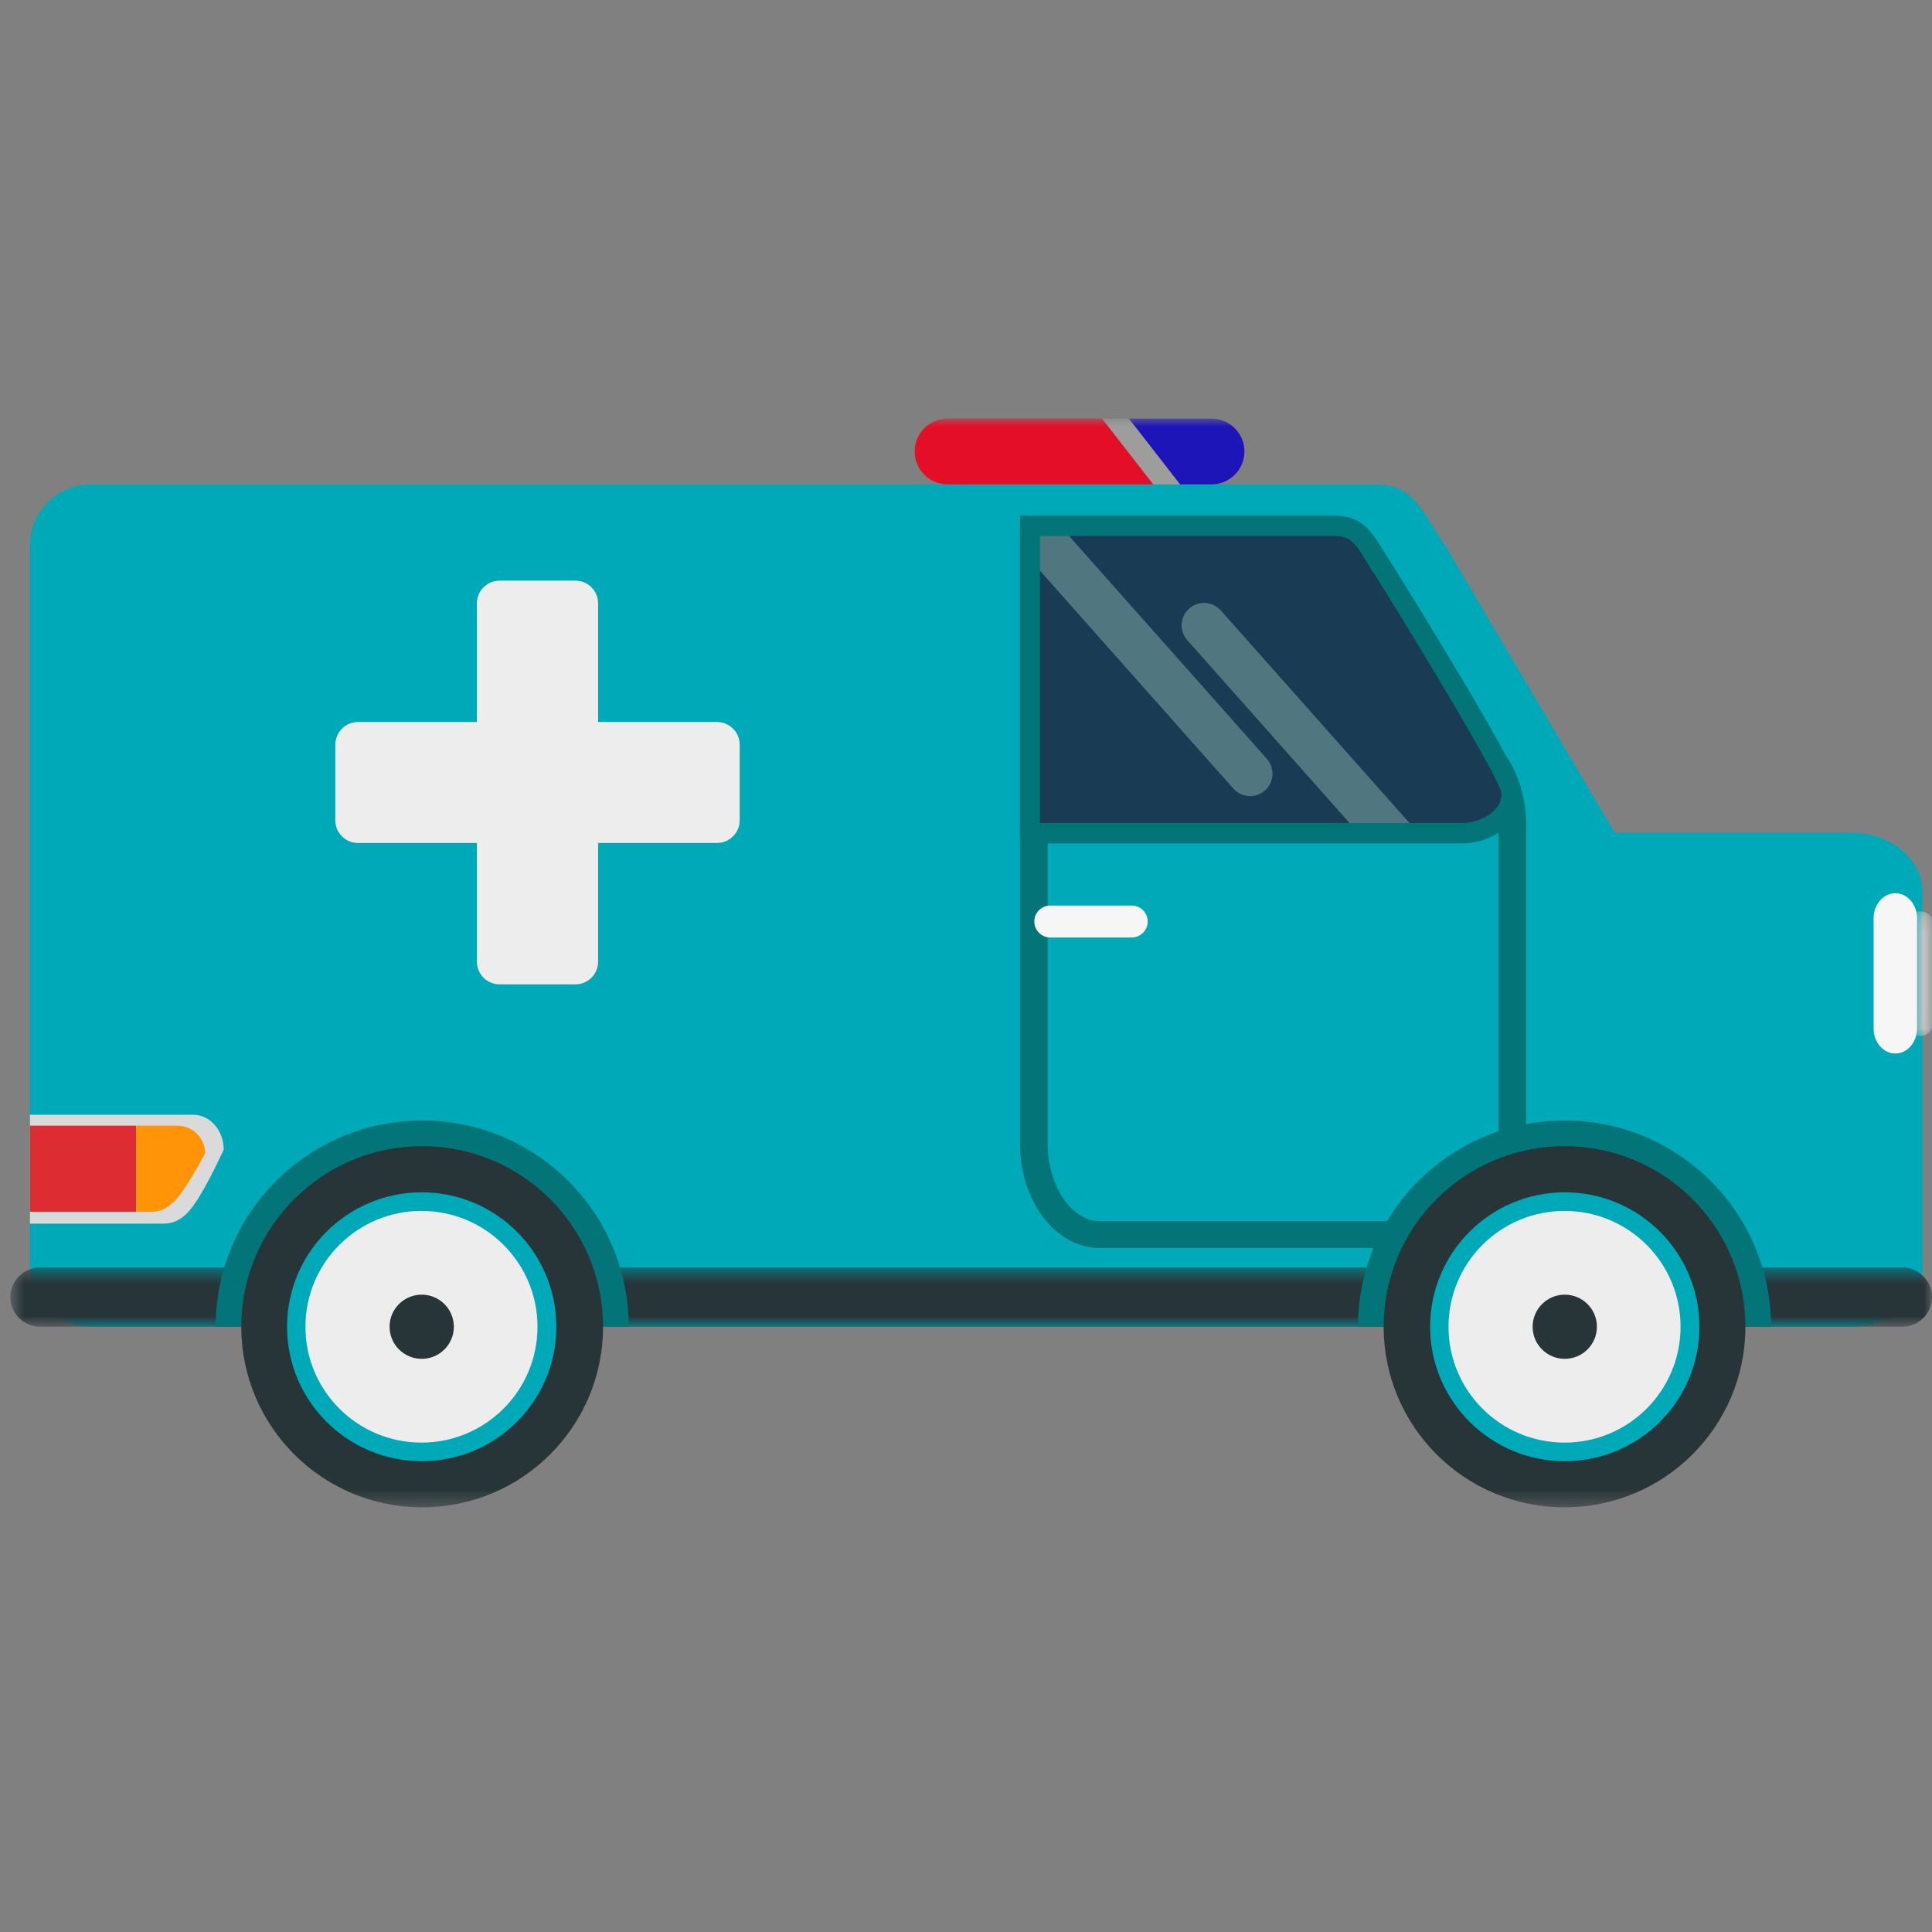 <?xml version="1.0" encoding="UTF-8"?>
<svg width="120px" height="120px" viewBox="0 0 120 120" version="1.1" xmlns="http://www.w3.org/2000/svg" xmlns:xlink="http://www.w3.org/1999/xlink">
    <rect x="0" y="0" width="120" height="120" fill="#808080" stroke="none"/>
    <!-- Generator: Sketch 51.1 (57501) - http://www.bohemiancoding.com/sketch -->
    <title>Ambulance1 Copy</title>
    <desc>Created with Sketch.</desc>
    <defs>
        <polygon id="path-1" points="0 0.219 0.981 0.219 0.981 7.96 0 7.96"></polygon>
        <polygon id="path-3" points="0 0.482 119.355 0.482 119.355 4.164 0 4.164"></polygon>
        <polygon id="path-5" points="0 67.624 119.355 67.624 119.355 8.0952381e-05 0 8.0952381e-05"></polygon>
    </defs>
    <g id="Ambulance1-Copy" stroke="none" stroke-width="1" fill="none" fill-rule="evenodd">
        <g id="Page-1" transform="translate(60, 60) scale(-1, 1) translate(-60, -60) translate(0, 26)">
            <path d="M114.338,4.085 L83.854,4.085 L65.566,4.085 L34.631,4.085 C32.197,4.085 31.815,5.569 30.224,7.9 L19.707,25.723 L4.999,25.723 C2.565,25.723 0.592,27.372 0.592,29.404 L0.592,52.724 C0.592,54.759 2.565,56.407 4.999,56.407 L65.566,56.407 L113.73,56.407 L114.338,56.407 C116.004,56.407 117.417,55.335 117.93,53.844 C117.935,53.826 117.943,53.809 117.949,53.79 C117.961,53.755 117.971,53.719 117.982,53.683 C118.081,53.377 118.138,53.056 118.138,52.724 L118.138,52.612 L118.138,37.58 L118.138,32.23 L118.138,29.404 L118.138,7.879 C118.138,5.784 116.436,4.085 114.338,4.085" id="Fill-1" fill="#00A9B8"></path>
            <path d="M30.152,20.435 C28.403,20.435 26.926,22.641 26.926,25.251 L26.926,45.03 C26.926,47.639 28.403,49.845 30.152,49.845 L51.703,49.845 C53.452,49.845 54.929,47.639 54.929,45.03 L54.929,25.251 C54.929,22.641 53.452,20.435 51.703,20.435 L30.152,20.435 Z M51.703,51.516 L30.152,51.516 C27.427,51.516 25.209,48.607 25.209,45.03 L25.209,25.251 C25.209,21.674 27.427,18.765 30.152,18.765 L51.703,18.765 C54.429,18.765 56.645,21.674 56.645,25.251 L56.645,45.03 C56.645,48.607 54.429,51.516 51.703,51.516 Z" id="Fill-3" fill="#037477"></path>
            <path d="M37.362,6.664 C35.649,6.664 35.381,7.707 34.261,9.348 C34.261,9.348 26.431,21.665 26.166,23.067 C25.89,24.523 27.554,25.75 29.267,25.75 L56.645,25.75 L56.645,6.664 L37.362,6.664 Z" id="Fill-5" fill="#193B53"></path>
            <path d="M46.139,11.798 C45.563,11.29 44.682,11.343 44.172,11.916 L31.896,25.75 L35.618,25.75 L46.257,13.761 C46.767,13.187 46.714,12.308 46.139,11.798" id="Fill-7" fill="#50777F"></path>
            <path d="M54.154,6.664 L41.312,21.134 C40.802,21.709 40.856,22.588 41.431,23.098 C42.007,23.607 42.887,23.553 43.396,22.979 L56.645,8.051 L56.645,6.664 L54.154,6.664 Z" id="Fill-9" fill="#50777F"></path>
            <path d="M37.125,7.296 C36.1,7.296 35.841,7.716 35.149,8.839 C34.986,9.104 34.807,9.393 34.6,9.704 C30.937,15.585 26.938,22.32 26.763,23.185 C26.699,23.529 26.799,23.868 27.061,24.188 C27.52,24.753 28.357,25.118 29.192,25.118 L55.404,25.118 L55.404,7.296 L37.125,7.296 Z M56.645,26.383 L29.192,26.383 C27.984,26.383 26.801,25.852 26.104,24.996 C25.61,24.388 25.411,23.662 25.543,22.95 C25.812,21.502 32.27,11.083 33.562,9.008 C33.771,8.696 33.942,8.42 34.098,8.165 C34.833,6.973 35.414,6.032 37.125,6.032 L56.645,6.032 L56.645,26.383 Z" id="Fill-11" fill="#037477"></path>
            <path d="M55.758,31.237 C55.758,31.785 55.313,32.23 54.764,32.23 L49.708,32.23 C49.16,32.23 48.714,31.785 48.714,31.237 C48.714,30.69 49.16,30.245 49.708,30.245 L54.764,30.245 C55.313,30.245 55.758,30.69 55.758,31.237" id="Fill-13" fill="#F6F6F6"></path>
            <g id="Group-17" transform="translate(0, 30.386)">
                <mask id="mask-2" fill="white">
                    <use xlink:href="#path-1"></use>
                </mask>
                <g id="Clip-16"></g>
                <path d="M0.926,0.641 C0.926,0.508 0.944,0.381 0.972,0.257 C0.895,0.233 0.811,0.219 0.725,0.219 C0.325,0.219 -0,0.488 -0,0.82 L-0,7.359 C-0,7.691 0.325,7.96 0.725,7.96 C0.815,7.96 0.901,7.945 0.981,7.92 C0.948,7.786 0.926,7.647 0.926,7.502 L0.926,0.641 Z" id="Fill-15" fill="#C6C6C6" mask="url(#mask-2)"></path>
            </g>
            <path d="M2.276,29.479 C1.647,29.479 1.122,29.974 0.972,30.642 C0.944,30.766 0.926,30.893 0.926,31.027 L0.926,37.887 C0.926,38.032 0.948,38.171 0.981,38.306 C1.141,38.956 1.656,39.435 2.276,39.435 C3.022,39.435 3.627,38.742 3.627,37.887 L3.627,31.027 C3.627,30.171 3.022,29.479 2.276,29.479" id="Fill-18" fill="#F6F6F6"></path>
            <path d="M110.847,43.239 L108.003,43.239 C106.956,43.239 106.106,44.208 106.106,45.405 C106.106,45.405 106.824,47.002 107.574,48.248 C108.166,49.235 108.786,50.002 109.833,50.002 L110.847,50.002 L118.138,50.002 L118.138,43.239 L110.847,43.239 Z" id="Fill-20" fill="#DADADA"></path>
            <g id="Group-24" transform="translate(0, 52.243)">
                <mask id="mask-4" fill="white">
                    <use xlink:href="#path-3"></use>
                </mask>
                <g id="Clip-23"></g>
                <path d="M119.356,2.323 C119.356,3.34 118.526,4.164 117.502,4.164 L1.853,4.164 C0.829,4.164 0,3.34 0,2.323 C0,1.307 0.829,0.482 1.853,0.482 L117.502,0.482 C118.526,0.482 119.356,1.307 119.356,2.323" id="Fill-22" fill="#273438" mask="url(#mask-4)"></path>
            </g>
            <mask id="mask-6" fill="white">
                <use xlink:href="#path-5"></use>
            </mask>
            <g id="Clip-26"></g>
            <polygon id="Fill-25" fill="#DE2D32" mask="url(#mask-6)" points="111.545 49.269 118.138 49.269 118.138 43.918 111.545 43.918"></polygon>
            <path d="M108.975,43.918 C108.027,43.918 107.258,44.686 107.258,45.632 C107.258,45.632 107.91,46.895 108.587,47.882 C109.122,48.662 109.681,49.268 110.629,49.268 L111.545,49.268 L111.545,43.918 L108.975,43.918 Z" id="Fill-27" fill="#FF9409" mask="url(#mask-6)"></path>
            <path d="M22.824,43.596 C15.737,43.596 9.994,49.333 9.994,56.406 L35.654,56.406 C35.654,49.333 29.91,43.596 22.824,43.596" id="Fill-28" fill="#037477" mask="url(#mask-6)"></path>
            <path d="M34.058,56.407 C34.058,62.601 29.029,67.623 22.824,67.623 C16.619,67.623 11.59,62.601 11.59,56.407 C11.59,50.212 16.619,45.191 22.824,45.191 C29.029,45.191 34.058,50.212 34.058,56.407" id="Fill-29" fill="#273438" mask="url(#mask-6)"></path>
            <path d="M93.777,43.596 C86.691,43.596 80.947,49.333 80.947,56.406 L106.608,56.406 C106.608,49.333 100.863,43.596 93.777,43.596" id="Fill-30" fill="#037477" mask="url(#mask-6)"></path>
            <path d="M105.012,56.407 C105.012,62.601 99.982,67.623 93.777,67.623 C87.573,67.623 82.543,62.601 82.543,56.407 C82.543,50.212 87.573,45.191 93.777,45.191 C99.982,45.191 105.012,50.212 105.012,56.407" id="Fill-31" fill="#273438" mask="url(#mask-6)"></path>
            <path d="M31.172,56.407 C31.172,61.019 27.428,64.757 22.809,64.757 C18.19,64.757 14.446,61.019 14.446,56.407 C14.446,51.796 18.19,48.057 22.809,48.057 C27.428,48.057 31.172,51.796 31.172,56.407" id="Fill-32" fill="#00A9B8" mask="url(#mask-6)"></path>
            <path d="M30.031,56.407 C30.031,60.381 26.805,63.603 22.824,63.603 C18.843,63.603 15.617,60.381 15.617,56.407 C15.617,52.433 18.843,49.211 22.824,49.211 C26.805,49.211 30.031,52.433 30.031,56.407" id="Fill-33" fill="#EDEDED" mask="url(#mask-6)"></path>
            <path d="M24.806,56.407 C24.806,57.508 23.911,58.4 22.809,58.4 C21.707,58.4 20.813,57.508 20.813,56.407 C20.813,55.306 21.707,54.414 22.809,54.414 C23.911,54.414 24.806,55.306 24.806,56.407" id="Fill-34" fill="#273438" mask="url(#mask-6)"></path>
            <path d="M102.17,56.407 C102.17,61.019 98.426,64.757 93.807,64.757 C89.188,64.757 85.443,61.019 85.443,56.407 C85.443,51.796 89.188,48.057 93.807,48.057 C98.426,48.057 102.17,51.796 102.17,56.407" id="Fill-35" fill="#00A9B8" mask="url(#mask-6)"></path>
            <path d="M101.029,56.407 C101.029,60.381 97.803,63.603 93.821,63.603 C89.842,63.603 86.615,60.381 86.615,56.407 C86.615,52.433 89.842,49.211 93.821,49.211 C97.803,49.211 101.029,52.433 101.029,56.407" id="Fill-36" fill="#EDEDED" mask="url(#mask-6)"></path>
            <path d="M95.803,56.407 C95.803,57.508 94.909,58.4 93.807,58.4 C92.705,58.4 91.811,57.508 91.811,56.407 C91.811,55.306 92.705,54.414 93.807,54.414 C94.909,54.414 95.803,55.306 95.803,56.407" id="Fill-37" fill="#273438" mask="url(#mask-6)"></path>
            <path d="M97.761,18.845 L90.379,18.845 L90.379,11.474 C90.379,10.696 89.746,10.064 88.966,10.064 L84.264,10.064 C83.484,10.064 82.851,10.696 82.851,11.474 L82.851,18.845 L75.469,18.845 C74.689,18.845 74.057,19.476 74.057,20.254 L74.057,24.951 C74.057,25.729 74.689,26.359 75.469,26.359 L82.851,26.359 L82.851,33.731 C82.851,34.51 83.484,35.14 84.264,35.14 L88.966,35.14 C89.746,35.14 90.379,34.51 90.379,33.731 L90.379,26.359 L97.761,26.359 C98.541,26.359 99.172,25.729 99.172,24.951 L99.172,20.254 C99.172,19.476 98.541,18.845 97.761,18.845" id="Fill-38" fill="#EDEDED" mask="url(#mask-6)"></path>
            <path d="M44.751,0 C43.622,0 42.707,0.915 42.707,2.042 C42.707,3.17 43.622,4.085 44.751,4.085 L46.71,4.085 L49.887,0 L44.751,0 Z" id="Fill-39" fill="#1D15B7" mask="url(#mask-6)"></path>
            <path d="M61.143,0 L51.543,0 L48.366,4.085 L61.143,4.085 C62.272,4.085 63.188,3.17 63.188,2.042 C63.188,0.915 62.272,0 61.143,0" id="Fill-40" fill="#E50E28" mask="url(#mask-6)"></path>
            <polygon id="Fill-41" fill="#9D9D9C" mask="url(#mask-6)" points="49.887 0 46.71 4.085 48.366 4.085 51.544 0"></polygon>
        </g>
    </g>
</svg>